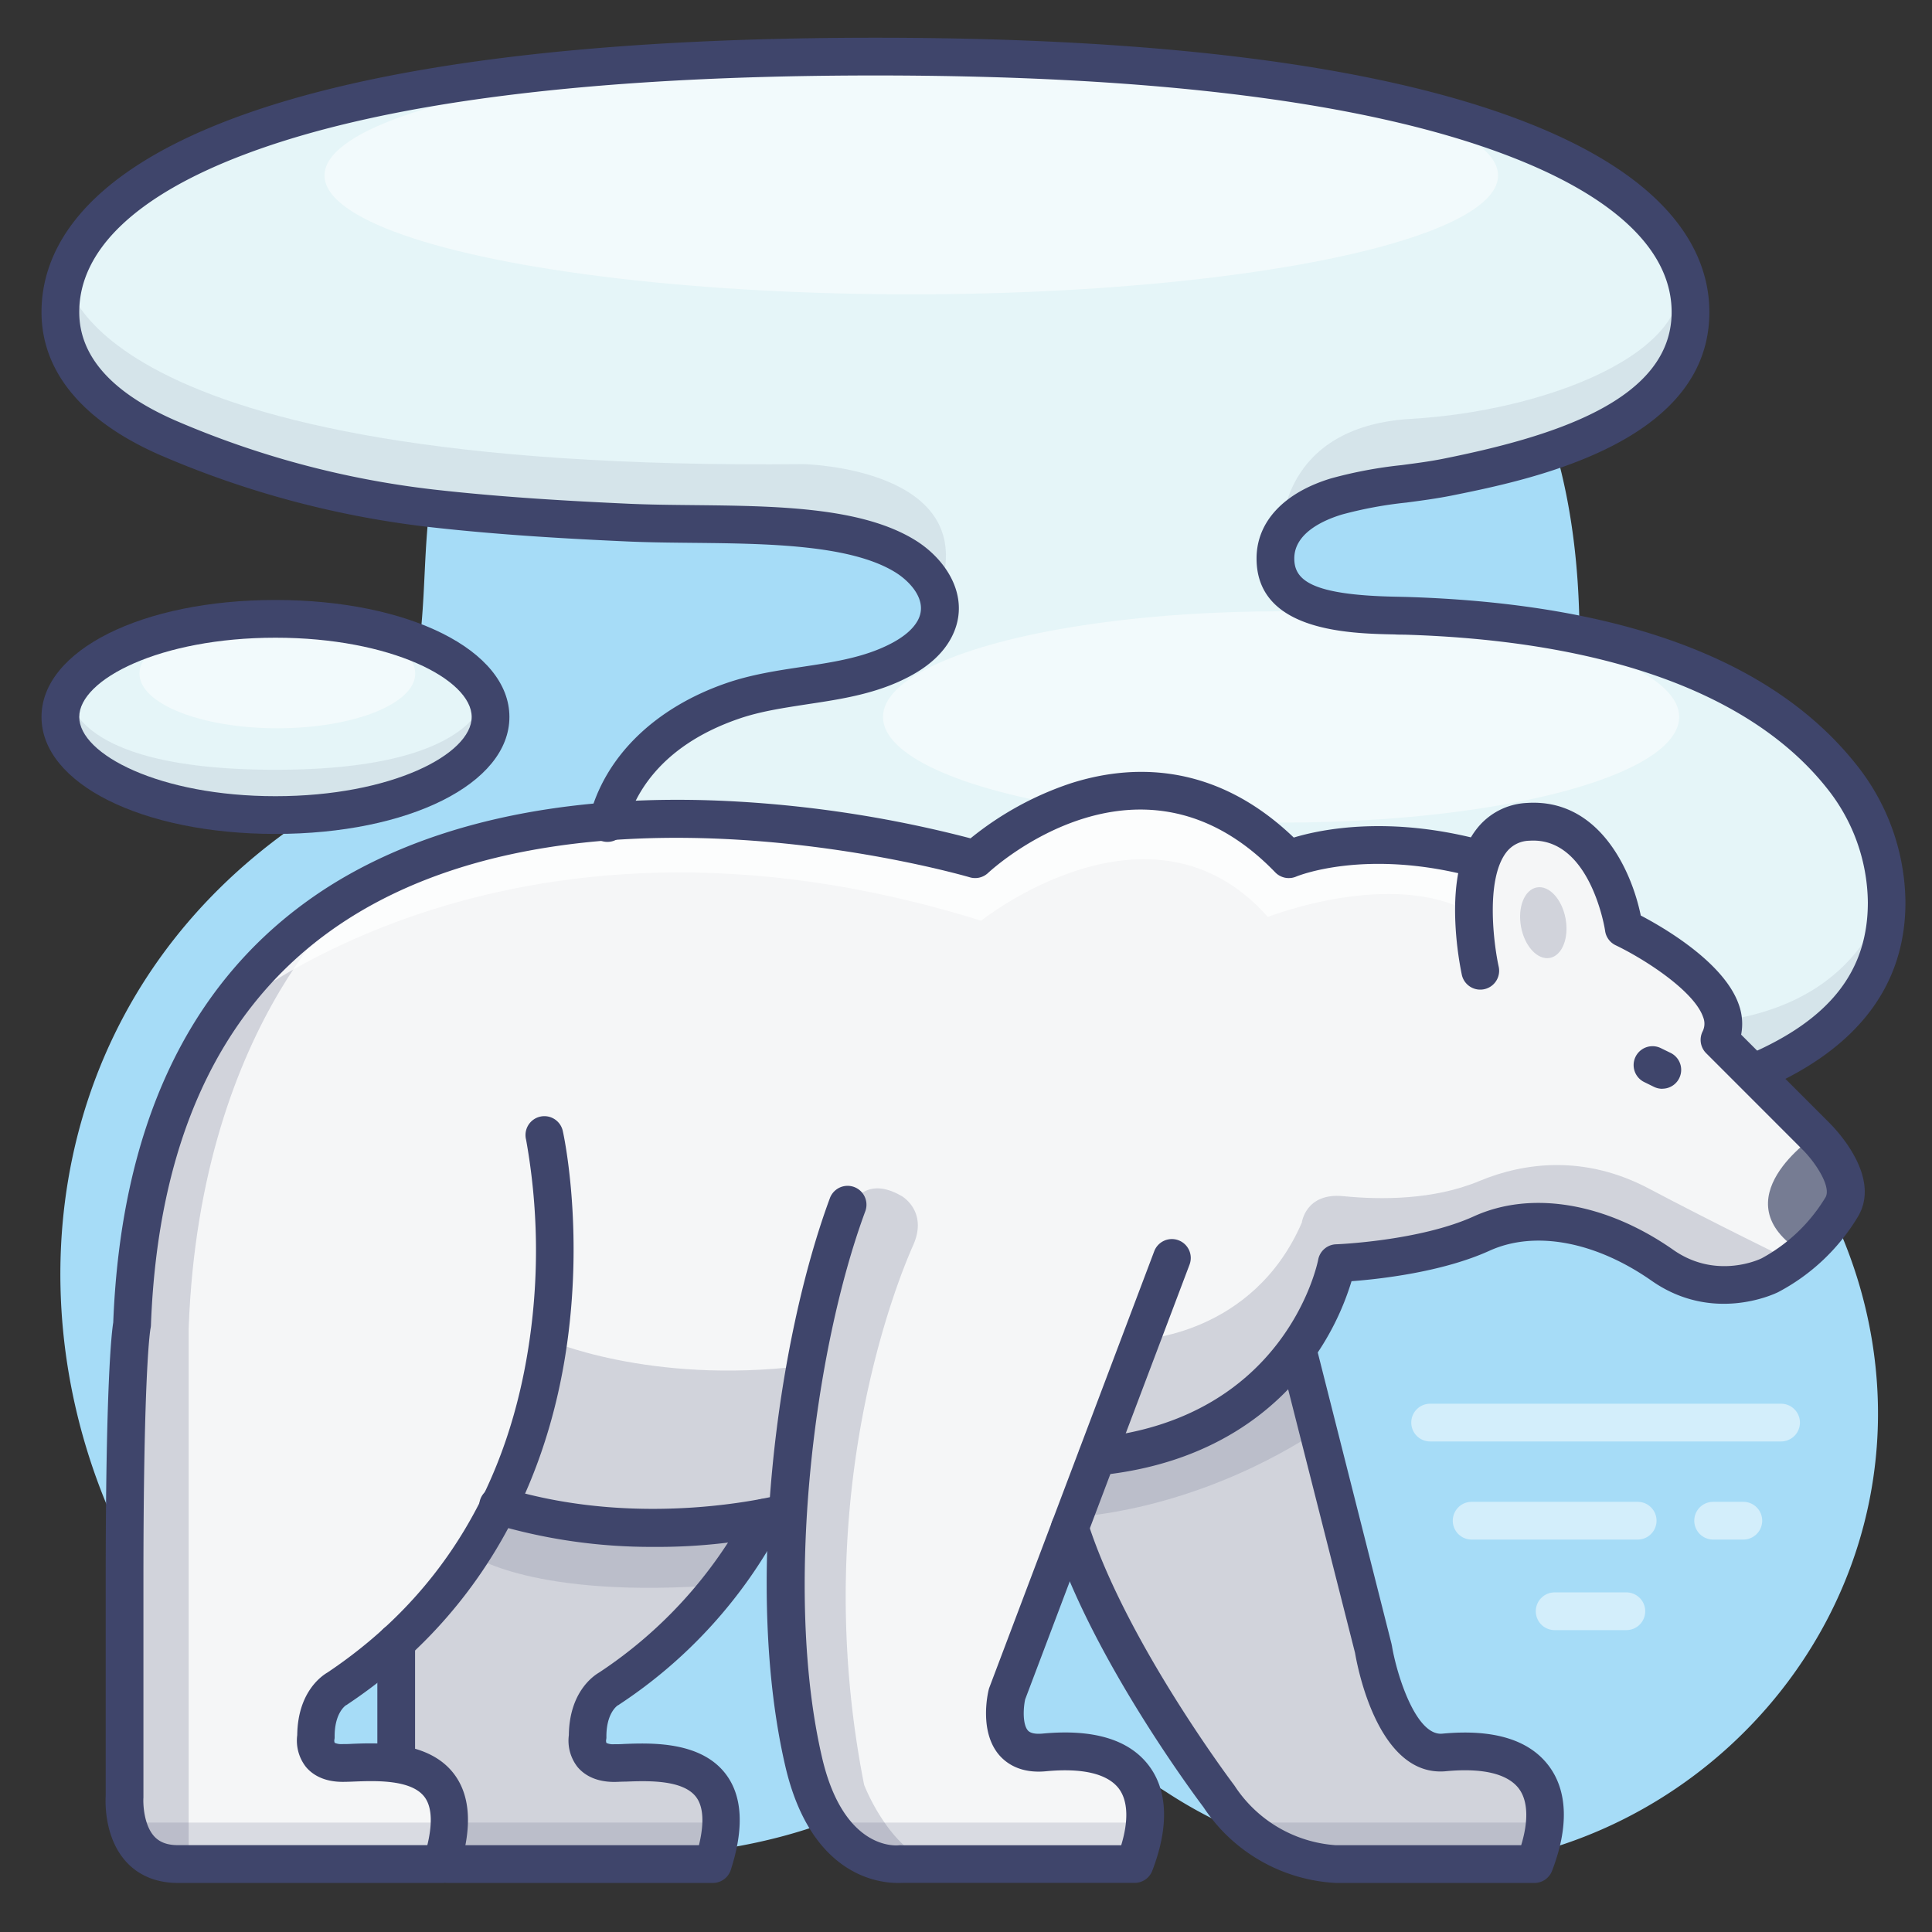 <?xml version="1.0" ?><svg viewBox="0 0 512 512" xmlns="http://www.w3.org/2000/svg"><rect x="0" y="0" width="512" height="512" fill="#333333" stroke="none"/><defs><style>.cls-1{fill:#a6dcf7;}.cls-2{fill:#e5f5f8;}.cls-3{opacity:0.5;}.cls-4{fill:#fff;}.cls-5{fill:#f5f6f7;}.cls-6{opacity:0.2;}.cls-7{fill:#3f456b;}.cls-8{opacity:0.15;}.cls-9{opacity:0.75;}.cls-10{fill:#767c93;}.cls-11{opacity:0.1;}</style></defs><title/><g id="Colors"><path class="cls-1" d="M104.08,194c9.86-18.05,7.29-39.11,9.67-58.76,2.15-17.78,8.91-33.6,18.55-48.76,52.16-82,170.66-97.84,241.49-30,48.47,46.44,48.91,102.69,41,164-1.65,12.75-.68,26.72,7.31,36.82,5.69,7.21,14.2,11.53,21.89,16.58,37.21,24.4,57.85,69.61,53,113.51C490.37,447.91,437.42,495,376.23,495a122.32,122.32,0,0,1-66.56-19.71,72.58,72.58,0,0,0-32.24-11.51c-9.91-1-24.92-.77-33.19,5.57-18.08,13.87-42.64,20.23-65.26,22.1q-6.43.54-12.88.53C21.27,492-39.82,300.71,78.52,218.57c8.42-5.85,17.08-11.83,22.91-20.24A47.05,47.05,0,0,0,104.08,194Z"/><ellipse class="cls-2" cx="73" cy="190" rx="57" ry="26"/><path class="cls-2" d="M161,218c4.08-16.33,17.81-27,33.16-32.25,14.64-5.05,31.1-3.62,44.81-11.05,3.47-1.89,6.74-4.41,8.63-7.87,4.23-7.76-1.26-15.48-7.73-19.45-16.87-10.38-49.17-7.8-73.2-8.88-17.5-.79-35-1.83-52.39-3.81a246.22,246.22,0,0,1-70.13-18.82C30.24,109.73,16,99.43,16,82.71,16,49,69.72,15,232,15c161.16,0,216,34,216,67.71,0,29.94-41.84,39.19-64.22,43.7-9.73,2-20.08,2.28-29.57,5.15C346.42,133.91,338,138.85,338,148c0,15.69,23.65,14.87,34.32,15.19,39.61,1.18,89.56,9.55,115.73,42.56A53.88,53.88,0,0,1,500,239.15c0,18.93-10,34.23-34.53,44.88"/><g class="cls-3"><ellipse class="cls-4" cx="339.5" cy="190" rx="105.5" ry="28"/></g><g class="cls-3"><ellipse class="cls-4" cx="73.5" cy="178.5" rx="36.54" ry="14.5"/></g><path class="cls-5" d="M162.76,467.23C171.22,467.23,199,463,189,494h-69.9a16.92,16.92,0,0,1-2.06-.12c6.3-19.61-2.6-25.07-12.09-26.44L105,467V435.31l0,0a121.7,121.7,0,0,0,27.2-36.24c30,9.18,58.76,5.38,70.4,3.14a123.12,123.12,0,0,1-41.22,45.32s-5.64,2.81-5.64,12.68C155.72,460.19,154.31,467.23,162.76,467.23Z"/><path class="cls-5" d="M291,386c27.89-2.86,43.76-16,52.62-28.27l.38.27,20,79s4.72,28.74,18.75,27.41C408,462,413.74,475.68,406.7,494H354a40,40,0,0,1-31-18s-29-38.19-39.49-71.09l7.19-19Z"/><g class="cls-6"><path class="cls-7" d="M162.76,467.23C171.22,467.23,199,463,189,494h-69.9a16.92,16.92,0,0,1-2.06-.12c6.3-19.61-2.6-25.07-12.09-26.44L105,467V435.31l0,0a121.7,121.7,0,0,0,27.2-36.24c30,9.18,58.76,5.38,70.4,3.14a123.12,123.12,0,0,1-41.22,45.32s-5.64,2.81-5.64,12.68C155.72,460.19,154.31,467.23,162.76,467.23Z"/></g><g class="cls-6"><path class="cls-7" d="M291,386c27.89-2.86,43.76-16,52.62-28.27l.38.27,20,79s4.72,28.74,18.75,27.41C408,462,413.74,475.68,406.7,494H354a40,40,0,0,1-31-18s-29-38.19-39.49-71.09l7.19-19Z"/></g><path class="cls-5" d="M290.7,385.89l-7.19,19-16.63,44s-4.16,16.83,9.87,15.5c25.25-2.4,31,11.27,23.95,29.58H239s-19,3-26-27c-4.56-19.53-5.62-42.78-4.21-65.95L208,401s-1.95.53-5.42,1.19c-11.64,2.24-40.41,6-70.4-3.14A121.7,121.7,0,0,1,105,435.29a131,131,0,0,1-15.62,12.2s-5.63,2.82-5.63,12.68c0,0-1.41,7,7,7,3.08,0,8.73-.56,14.17.23,9.49,1.37,18.39,6.83,12.09,26.44l0,.1H47.1C31.6,494,33,476,33,476V419.31C33,360.14,35,351,35,351c7-188,223.43-123.3,223.43-123.3s43.68-40.85,83.12,0c0,0,19.73-8.45,50.72,0l.3.1c2-5.41,5.7-9.52,12.38-10,21.14-1.41,25.36,28.18,25.36,28.18s32.41,15.5,25.36,29.59L481,301s11.7,11.36,7,19c-8,13-19,18-19,18s-14.33,7.23-28.41-2.63-32.41-15.5-47.91-8.45-38.45,7.86-38.45,7.86a62.61,62.61,0,0,1-10.61,23C334.76,370,318.89,383.14,291,386Z"/><g class="cls-8"><rect class="cls-7" height="12" width="155" x="37" y="483"/></g><g class="cls-8"><polygon class="cls-7" points="302 483 221 483 229 495 302 495 302 483"/></g><g class="cls-8"><polygon class="cls-7" points="409 483 328 483 350 495 409 495 409 483"/></g><g class="cls-6"><path class="cls-7" d="M96,235.52S53,269,50,352V494s-17,4-17-18,2-124,2-124S34,264,96,235.52Z"/></g><g class="cls-6"><path class="cls-7" d="M224,323s3-13,15-6c0,0,7,4,3,13s-28,67-13,143c0,0,7.07,18.57,20,21.28,0,0-27.82,2.43-32.43-16.43A271.4,271.4,0,0,1,224,323Z"/></g><g class="cls-8"><path class="cls-7" d="M124.78,412s16.47,11.93,66.34,8L203,402s-36,9.75-68-2.13Z"/></g><g class="cls-8"><path class="cls-7" d="M344,358s-9,21-53,28L284.63,402S315,401,348,380Z"/></g><g class="cls-6"><path class="cls-7" d="M212.63,362C172,367,145,355,145,355s2,21-13,44c0,0,28.58,11.1,76.79,2.05Z"/></g><g class="cls-6"><path class="cls-7" d="M302,355s30-1,43-31c0,0,1-8,11-7s24,1,36-4,28-7,45,2,37.5,19,37.5,19S460,347,441,335s-25-14-49-8-38,8-38,8-9,47-63,51Z"/></g><g class="cls-6"><ellipse class="cls-7" cx="409" cy="244.5" rx="6" ry="9.5" transform="translate(-37.69 78.57) rotate(-10.49)"/></g><g class="cls-9"><path class="cls-4" d="M57.76,270.5S132,204,260,244c0,0,45-36,76-1,0,0,33-13,54-1l2-15s-26-8-50,0c0,0-36-38-83,0C259,227,118.52,185,57.76,270.5Z"/></g><path class="cls-10" d="M481,301s-25.67,17-3.33,31l8.5-9.83S495,310,481,301Z"/><g class="cls-11"><path class="cls-7" d="M17.53,73.06S20,125,213,123c0,0,47.07,1,36,33.5,0,0-8-21.5-71.53-18S-2.94,123.11,17.53,73.06Z"/></g><g class="cls-11"><path class="cls-7" d="M339.67,141S339,113,374,111s76-17.33,71-39.67c0,0,21.67,31-36.67,49.34,0,0-28,5.66-37.66,8S345.33,135,339.67,141Z"/></g><g class="cls-11"><path class="cls-7" d="M500,236s-4.76,29-43.38,34.5L457,276l8.47,8S503,270,500,236Z"/></g><g class="cls-3"><ellipse class="cls-4" cx="241.5" cy="46.5" rx="155.5" ry="31.5"/></g><g class="cls-11"><path class="cls-7" d="M18.13,182.94S16,204,73,204s56-21.6,56-21.6S142,214,73,216s-54.87-33.06-54.87-33.06"/></g><g class="cls-3"><path class="cls-4" d="M472,382H379a5,5,0,0,1,0-10h93a5,5,0,0,1,0,10Z"/><path class="cls-4" d="M434,408H390a5,5,0,0,1,0-10h44a5,5,0,0,1,0,10Z"/><path class="cls-4" d="M462,408h-8a5,5,0,0,1,0-10h8a5,5,0,0,1,0,10Z"/><path class="cls-4" d="M431,432H412a5,5,0,0,1,0-10h19a5,5,0,0,1,0,10Z"/></g></g><g id="Lines"><path class="cls-7" d="M440.51,288.54a5.08,5.08,0,0,1-2.19-.51l-2.58-1.27a5,5,0,1,1,4.39-9l2.58,1.26a5,5,0,0,1-2.2,9.5Z"/><path class="cls-7" d="M117,499H47.1c-5.54,0-10.23-1.9-13.56-5.5-5.9-6.38-5.64-15.8-5.53-17.65V419.31c0-52.74,1.56-66.1,2-68.84,2-51.07,19.37-88.72,51.72-111.89,27.89-20,67.6-29,114.82-26.09a316.44,316.44,0,0,1,60.65,9.68,84.32,84.32,0,0,1,26.46-14.55c15.27-4.92,37.72-6.26,59.2,14.34,7.15-2.16,25.41-6,50.72.92a5,5,0,1,1-2.63,9.65c-29-7.91-47.25-.31-47.44-.23a5,5,0,0,1-5.56-1.12c-35.5-36.77-74.48-1.35-76.12.18a5,5,0,0,1-4.84,1.13c-1.06-.31-106.36-31-169.46,14.24C57.78,268.06,41.78,303.21,40,351.19a5,5,0,0,1-.11.87c-.07.34-1.88,10.61-1.88,67.25V476c0,.13,0,.26,0,.39-.12,1.85.15,7.36,2.91,10.32,1.43,1.53,3.45,2.27,6.2,2.27h66.13c1.12-4.62,1.55-9.73-.76-12.78-3.52-4.65-13-4.29-18.68-4.07-1.15.05-2.17.08-3,.08-5.35,0-8.27-2.18-9.77-4a11.32,11.32,0,0,1-2.27-8.39c.13-11.19,6.26-15.56,8-16.58C117,423,135,393.17,140.42,354.52a165.62,165.62,0,0,0-1-52.48,5,5,0,1,1,9.76-2.15c.23,1,5.43,25.18,1.13,56-5.73,41.09-25.85,74.2-58.18,95.75a1.9,1.9,0,0,1-.45.27c-.5.36-3,2.41-3,8.25a3.1,3.1,0,0,1-.08.92,1.73,1.73,0,0,0,.09.78,4.19,4.19,0,0,0,2,.34c.74,0,1.63,0,2.64-.07,7.11-.28,20.36-.78,27,8,4.42,5.84,4.87,14.37,1.32,25.36A5,5,0,0,1,117,499Z"/><path class="cls-7" d="M189,499h-69.9a22.89,22.89,0,0,1-2.65-.15,5,5,0,1,1,1.14-9.93,14.65,14.65,0,0,0,1.51.08h66.13c1.13-4.63,1.55-9.74-.76-12.78-3.52-4.65-13-4.29-18.68-4.07-1.15,0-2.17.08-3,.08-5.35,0-8.27-2.18-9.77-4a11.32,11.32,0,0,1-2.27-8.39c.13-11.19,6.26-15.56,8-16.59a118.37,118.37,0,0,0,39.43-43.39,5,5,0,1,1,8.84,4.68,128.44,128.44,0,0,1-42.87,47.14,1.9,1.9,0,0,1-.45.27c-.5.36-3,2.41-3,8.25a3.1,3.1,0,0,1-.08.92,1.73,1.73,0,0,0,.09.78,4.19,4.19,0,0,0,2,.34c.74,0,1.63,0,2.64-.07,7.11-.28,20.36-.78,27,8,4.42,5.84,4.87,14.37,1.32,25.36A5,5,0,0,1,189,499Z"/><path class="cls-7" d="M105,472a5,5,0,0,1-5-5V435.31a5,5,0,1,1,10,0V467A5,5,0,0,1,105,472Z"/><path class="cls-7" d="M291,391a5,5,0,0,1-.5-10c50.62-5.2,58.75-46.73,58.83-47.15a5,5,0,0,1,4.73-4.1c.22,0,22.17-.87,36.56-7.42,15.23-6.92,35-3.59,52.84,8.91,11.51,8.06,23.18,2.32,23.3,2.27l.18-.09a44.47,44.47,0,0,0,16.81-16.07c1.68-2.72-2.6-9.32-6.2-12.83l-25.4-25.41a5,5,0,0,1-.94-5.77,4.57,4.57,0,0,0,.14-3.78c-2.37-6.92-15.48-15.37-23.19-19.06a5,5,0,0,1-2.79-3.8c0-.25-3.89-25-20.07-23.9a7.86,7.86,0,0,0-6.2,3.19c-5.44,7.27-3.24,24.26-1.93,30.19a5,5,0,0,1-9.77,2.16,89.63,89.63,0,0,1-1.72-14c-.45-10.77,1.37-19,5.42-24.36a17.87,17.87,0,0,1,13.53-7.19c19-1.26,27.69,17.67,30.19,29.83,6.27,3.29,22.17,12.55,26,23.66a15,15,0,0,1,.6,7.91l23.18,23.18c1.44,1.4,14.33,14.4,7.69,25.19a53.9,53.9,0,0,1-21.1,19.89c-1.52.74-17.55,8.08-33.44-3-14.93-10.46-31-13.45-43-8-12.52,5.69-29.19,7.53-36.58,8.08a71.5,71.5,0,0,1-10.93,21.7c-8.75,11.85-25.53,26.63-55.73,29.72A4.53,4.53,0,0,1,291,391Z"/><path class="cls-7" d="M237.91,499c-5.74,0-23.14-2.43-29.78-30.88-11-47.32-2.16-112.91,11.8-150.6a5,5,0,0,1,9.38,3.48c-13.64,36.83-21.65,101.08-11.44,144.84,5.77,24.73,19.82,23.25,20.42,23.17a4.24,4.24,0,0,1,.71,0h58.13c2-6.57,1.78-11.85-.65-15.05-3-3.9-9.62-5.47-19.26-4.56-6.67.64-10.42-2-12.4-4.26-5.36-6.22-3.07-16.29-2.79-17.41a4.75,4.75,0,0,1,.18-.57L305.88,331.6a5,5,0,0,1,9.36,3.54L271.68,450.35c-.54,2.47-.67,6.64.72,8.24.64.73,2,1,3.87.83,13.47-1.28,22.94,1.57,28.17,8.46,5.06,6.67,5.38,16.31.92,27.9a5,5,0,0,1-4.66,3.2H239.16C238.85,499,238.43,499,237.91,499Z"/><path class="cls-7" d="M406.7,499H354a44.81,44.81,0,0,1-35.08-20.1c-2.13-2.82-29.71-39.73-40.17-72.47a5,5,0,1,1,9.53-3.05C298.4,435.07,326.7,472.6,327,473l.18.25A34.9,34.9,0,0,0,354,489h49.13c2-6.58,1.78-11.85-.65-15.05-3-3.9-9.62-5.47-19.26-4.56-.51.05-1,.07-1.49.07-16.64,0-21.92-27.26-22.63-31.43l-20-78.8a5,5,0,0,1,9.7-2.46l20,79c0,.14.06.28.08.42,1.26,7.56,6.35,23.91,13.34,23.25,13.46-1.28,22.94,1.57,28.17,8.46,5.06,6.67,5.38,16.31.92,27.89A5,5,0,0,1,406.7,499Z"/><path class="cls-7" d="M173.27,409.94a145.91,145.91,0,0,1-42.74-6.16,5,5,0,1,1,2.94-9.56c37.07,11.41,72.87,2,73.23,1.95a5,5,0,0,1,2.6,9.66A150,150,0,0,1,173.27,409.94Z"/><path class="cls-7" d="M465.48,289a5,5,0,0,1-2-9.59C485,270.12,495,257.31,495,239.15a49.16,49.16,0,0,0-10.87-30.29c-19.83-25-58.54-39.08-112-40.67-.79,0-1.66,0-2.58-.06C357.71,167.89,333,167.4,333,148c0-9.69,7.2-17.43,19.77-21.23a116.47,116.47,0,0,1,18.68-3.51c3.95-.52,7.68-1,11.34-1.75,28-5.65,60.21-15.17,60.21-38.8,0-16.46-15.33-30.92-44.32-41.81C361.75,27,305.67,20,232,20c-74.1,0-130.32,7-167.09,20.9C36.18,51.74,21,66.19,21,82.71c0,11.59,8.47,21.21,25.17,28.59a242.21,242.21,0,0,0,68.67,18.42c18.5,2.1,36.7,3.09,52.06,3.79,5.26.23,10.88.29,16.83.35,21.86.23,44.46.46,58.76,9.26,8.56,5.26,15.18,15.67,9.5,26.1-2.11,3.87-5.69,7.19-10.64,9.87-8.7,4.72-18.17,6.15-27.33,7.53-6.43,1-12.5,1.88-18.23,3.86-21.67,7.46-28.06,21.2-29.94,28.73a5,5,0,1,1-9.7-2.42c4-16.16,17.3-29.19,36.38-35.77,6.59-2.27,13.41-3.3,20-4.29,8.69-1.31,16.89-2.55,24.06-6.43,3.22-1.75,5.45-3.72,6.62-5.87,2.94-5.4-2.36-10.58-6-12.8-11.94-7.34-34.09-7.57-53.63-7.77-6-.06-11.74-.12-17.17-.36-15.53-.7-33.94-1.71-52.73-3.84a252.73,252.73,0,0,1-71.59-19.21C21.76,111.45,11,98.4,11,82.71,11,68,19.74,47.25,61.38,31.54,99.28,17.25,156.69,10,232,10c74.88,0,132.14,7.25,170.19,21.54C444.19,47.31,453,68.07,453,82.71c0,34.85-47.81,44.49-68.23,48.61-4,.8-8.07,1.34-12,1.86a107.68,107.68,0,0,0-17.09,3.16C350.93,137.77,343,141.19,343,148c0,5.76,4.55,9.69,26.79,10.13l2.68.06c57.27,1.71,97.47,16.67,119.49,44.46a59.18,59.18,0,0,1,13,36.5c0,22-12.63,38.66-37.54,49.46A5,5,0,0,1,465.48,289Z"/><path class="cls-7" d="M73,221c-35.35,0-62-13.33-62-31s26.65-31,62-31,62,13.33,62,31S108.35,221,73,221Zm0-52c-30.64,0-52,11.07-52,21s21.36,21,52,21,52-11.07,52-21S103.64,169,73,169Z"/></g></svg>